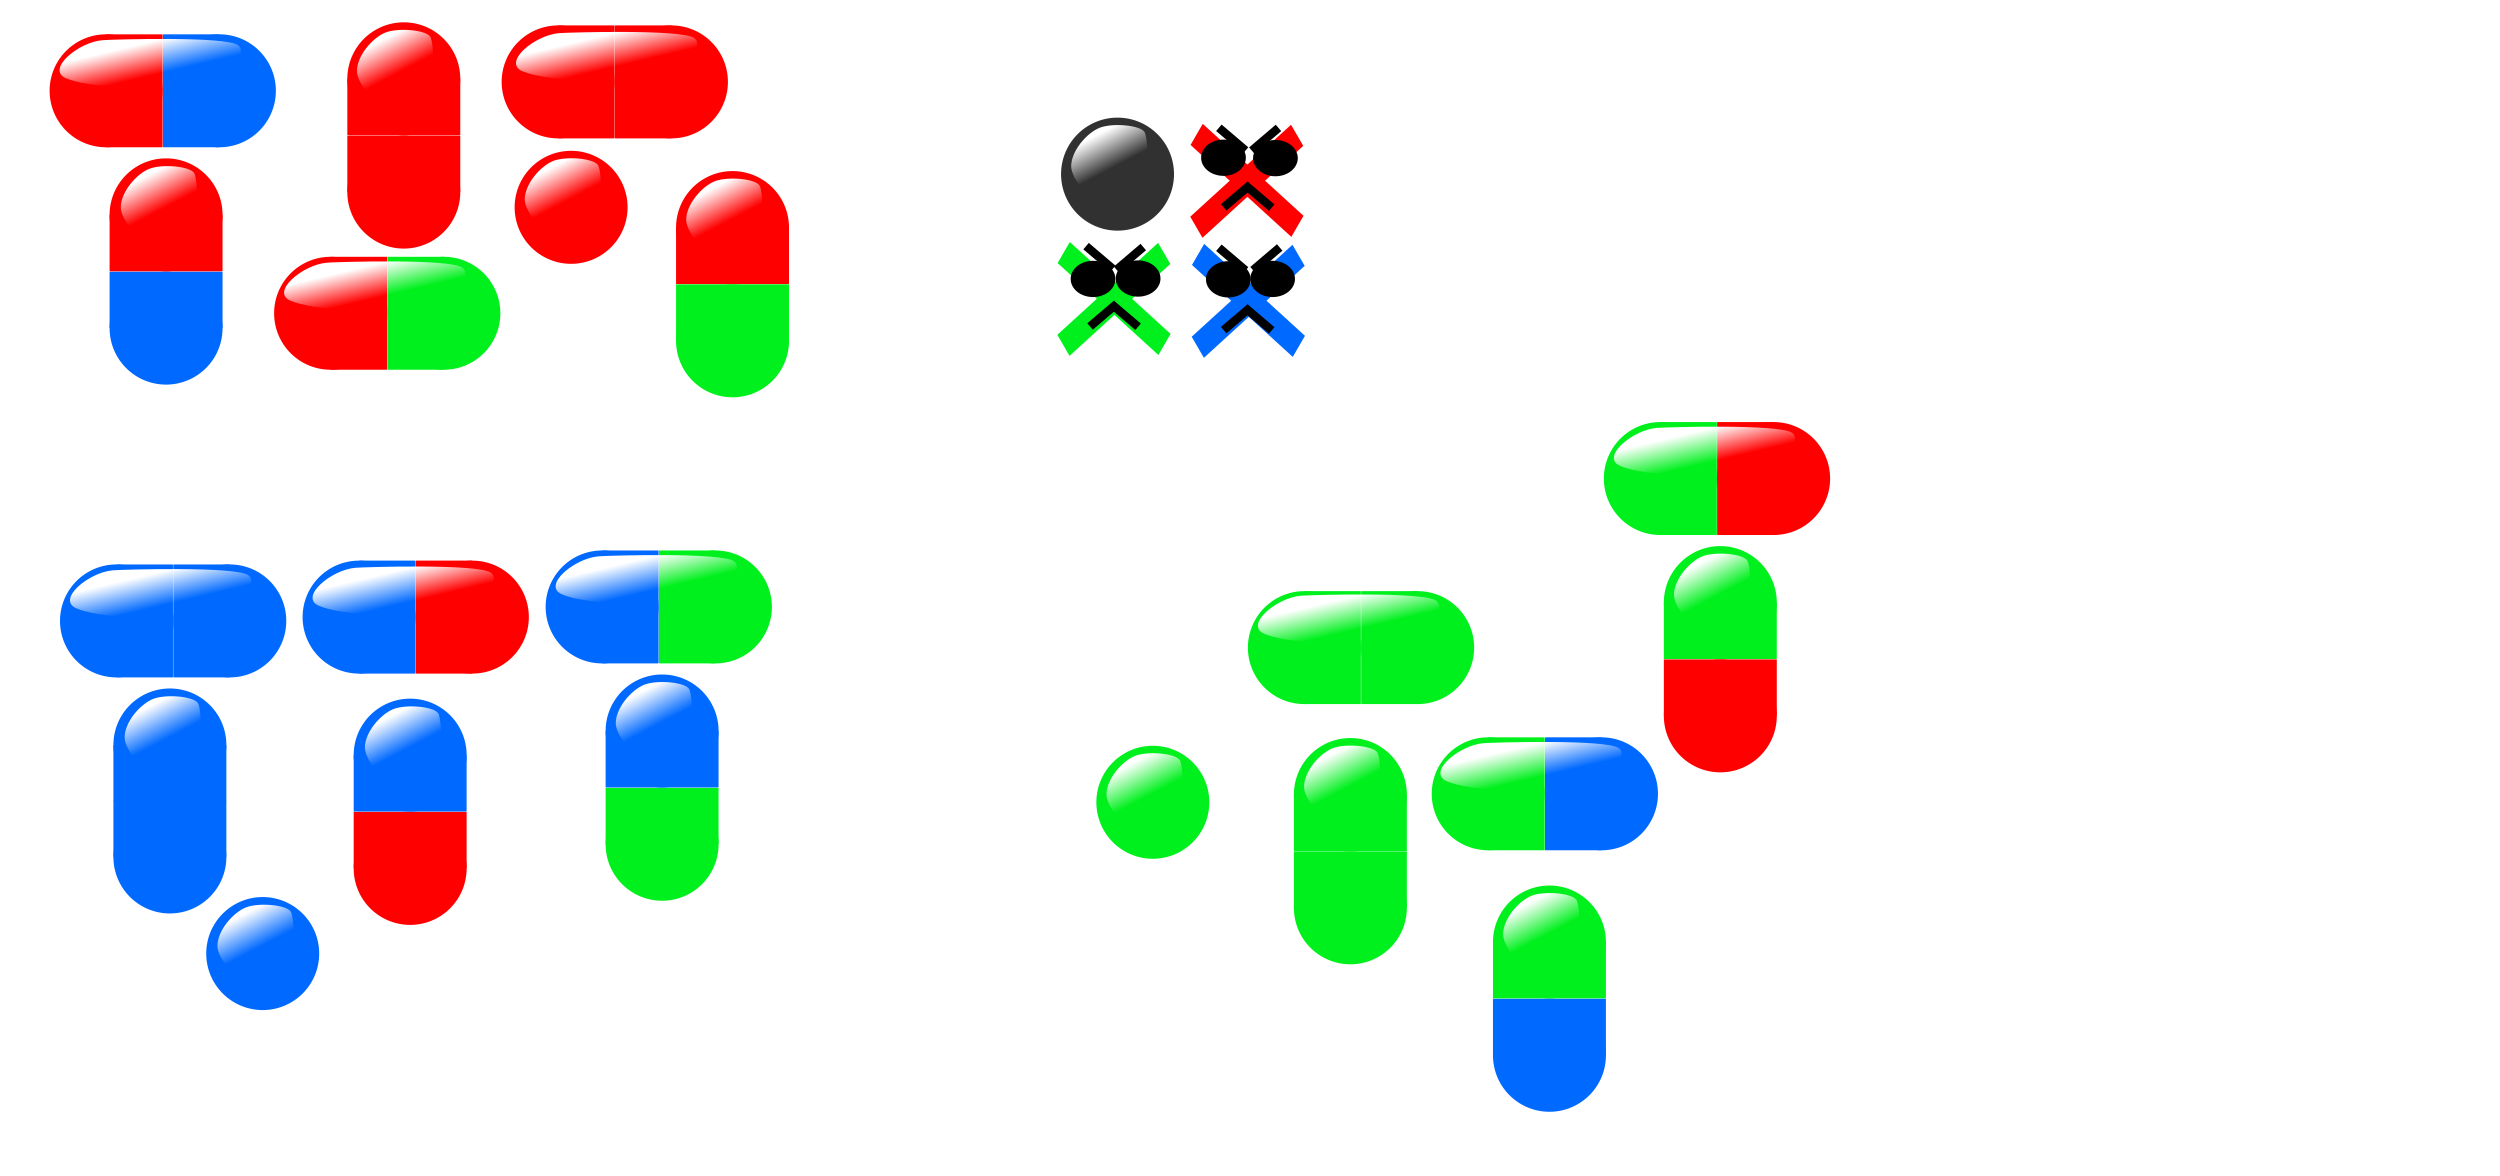 <?xml version="1.0" encoding="UTF-8" standalone="no"?>
<!-- Created with Inkscape (http://www.inkscape.org/) -->
<svg
   xmlns:dc="http://purl.org/dc/elements/1.1/"
   xmlns:cc="http://creativecommons.org/ns#"
   xmlns:rdf="http://www.w3.org/1999/02/22-rdf-syntax-ns#"
   xmlns:svg="http://www.w3.org/2000/svg"
   xmlns="http://www.w3.org/2000/svg"
   xmlns:xlink="http://www.w3.org/1999/xlink"
   xmlns:sodipodi="http://sodipodi.sourceforge.net/DTD/sodipodi-0.dtd"
   xmlns:inkscape="http://www.inkscape.org/namespaces/inkscape"
   width="1700"
   height="800"
   id="svg2"
   sodipodi:version="0.32"
   inkscape:version="0.46"
   sodipodi:docname="pills.svg"
   inkscape:output_extension="org.inkscape.output.svg.inkscape"
   version="1.0">
  <defs
     id="defs4">
    <linearGradient
       inkscape:collect="always"
       id="linearGradient3266">
      <stop
         style="stop-color:#ffffff;stop-opacity:1;"
         offset="0"
         id="stop3268" />
      <stop
         style="stop-color:#ffffff;stop-opacity:0;"
         offset="1"
         id="stop3270" />
    </linearGradient>
    <linearGradient
       inkscape:collect="always"
       id="linearGradient3167">
      <stop
         style="stop-color:#ffffff;stop-opacity:1;"
         offset="0"
         id="stop3169" />
      <stop
         style="stop-color:#ffffff;stop-opacity:0;"
         offset="1"
         id="stop3171" />
    </linearGradient>
    <inkscape:perspective
       sodipodi:type="inkscape:persp3d"
       inkscape:vp_x="0 : 526.18109 : 1"
       inkscape:vp_y="6.123234e-14 : 1000 : 0"
       inkscape:vp_z="744.09448 : 526.18109 : 1"
       inkscape:persp3d-origin="372.04724 : 350.78739 : 1"
       id="perspective10" />
    <filter
       inkscape:collect="always"
       id="filter3191"
       x="-0.145"
       width="1.291"
       y="-0.172"
       height="1.344">
      <feGaussianBlur
         inkscape:collect="always"
         stdDeviation="6.675"
         id="feGaussianBlur3193" />
    </filter>
    <linearGradient
       inkscape:collect="always"
       xlink:href="#linearGradient3167"
       id="linearGradient3196"
       gradientUnits="userSpaceOnUse"
       x1="332.058"
       y1="95.917"
       x2="334.697"
       y2="157.936" />
    <linearGradient
       inkscape:collect="always"
       xlink:href="#linearGradient3167"
       id="linearGradient3206"
       gradientUnits="userSpaceOnUse"
       x1="332.058"
       y1="95.917"
       x2="347.808"
       y2="180.111" />
    <filter
       inkscape:collect="always"
       id="filter3262"
       x="-0.138"
       width="1.275"
       y="-0.199"
       height="1.398">
      <feGaussianBlur
         inkscape:collect="always"
         stdDeviation="5.862"
         id="feGaussianBlur3264" />
    </filter>
    <linearGradient
       inkscape:collect="always"
       xlink:href="#linearGradient3266"
       id="linearGradient3275"
       gradientUnits="userSpaceOnUse"
       x1="335.631"
       y1="493.841"
       x2="343.834"
       y2="571.164" />
    <linearGradient
       inkscape:collect="always"
       xlink:href="#linearGradient3167"
       id="linearGradient3327"
       gradientUnits="userSpaceOnUse"
       x1="332.058"
       y1="95.917"
       x2="334.697"
       y2="157.936" />
    <linearGradient
       inkscape:collect="always"
       xlink:href="#linearGradient3167"
       id="linearGradient3329"
       gradientUnits="userSpaceOnUse"
       x1="332.058"
       y1="95.917"
       x2="347.808"
       y2="180.111" />
    <linearGradient
       inkscape:collect="always"
       xlink:href="#linearGradient3266"
       id="linearGradient3331"
       gradientUnits="userSpaceOnUse"
       x1="335.631"
       y1="493.841"
       x2="343.834"
       y2="571.164" />
    <linearGradient
       inkscape:collect="always"
       xlink:href="#linearGradient3167"
       id="linearGradient3363"
       gradientUnits="userSpaceOnUse"
       x1="332.058"
       y1="95.917"
       x2="334.697"
       y2="157.936" />
    <linearGradient
       inkscape:collect="always"
       xlink:href="#linearGradient3167"
       id="linearGradient3365"
       gradientUnits="userSpaceOnUse"
       x1="332.058"
       y1="95.917"
       x2="347.808"
       y2="180.111" />
    <linearGradient
       inkscape:collect="always"
       xlink:href="#linearGradient3266"
       id="linearGradient3367"
       gradientUnits="userSpaceOnUse"
       x1="335.631"
       y1="493.841"
       x2="343.834"
       y2="571.164" />
    <linearGradient
       inkscape:collect="always"
       xlink:href="#linearGradient3167"
       id="linearGradient3402"
       gradientUnits="userSpaceOnUse"
       x1="332.058"
       y1="95.917"
       x2="334.697"
       y2="157.936" />
    <linearGradient
       inkscape:collect="always"
       xlink:href="#linearGradient3167"
       id="linearGradient3404"
       gradientUnits="userSpaceOnUse"
       x1="332.058"
       y1="95.917"
       x2="347.808"
       y2="180.111" />
    <linearGradient
       inkscape:collect="always"
       xlink:href="#linearGradient3266"
       id="linearGradient3406"
       gradientUnits="userSpaceOnUse"
       x1="335.631"
       y1="493.841"
       x2="343.834"
       y2="571.164" />
    <linearGradient
       inkscape:collect="always"
       xlink:href="#linearGradient3167"
       id="linearGradient3455"
       gradientUnits="userSpaceOnUse"
       x1="332.058"
       y1="95.917"
       x2="334.697"
       y2="157.936" />
    <linearGradient
       inkscape:collect="always"
       xlink:href="#linearGradient3266"
       id="linearGradient3457"
       gradientUnits="userSpaceOnUse"
       x1="335.631"
       y1="493.841"
       x2="343.834"
       y2="571.164" />
    <linearGradient
       inkscape:collect="always"
       xlink:href="#linearGradient3167"
       id="linearGradient3459"
       gradientUnits="userSpaceOnUse"
       x1="332.058"
       y1="95.917"
       x2="334.697"
       y2="157.936" />
    <linearGradient
       inkscape:collect="always"
       xlink:href="#linearGradient3266"
       id="linearGradient3461"
       gradientUnits="userSpaceOnUse"
       x1="335.631"
       y1="493.841"
       x2="343.834"
       y2="571.164" />
    <linearGradient
       inkscape:collect="always"
       xlink:href="#linearGradient3167"
       id="linearGradient3463"
       gradientUnits="userSpaceOnUse"
       x1="332.058"
       y1="95.917"
       x2="334.697"
       y2="157.936" />
    <linearGradient
       inkscape:collect="always"
       xlink:href="#linearGradient3266"
       id="linearGradient3465"
       gradientUnits="userSpaceOnUse"
       x1="335.631"
       y1="493.841"
       x2="343.834"
       y2="571.164" />
    <linearGradient
       inkscape:collect="always"
       xlink:href="#linearGradient3167"
       id="linearGradient3513"
       gradientUnits="userSpaceOnUse"
       x1="332.058"
       y1="95.917"
       x2="330.898"
       y2="120.032" />
    <linearGradient
       inkscape:collect="always"
       xlink:href="#linearGradient3266"
       id="linearGradient3517"
       gradientUnits="userSpaceOnUse"
       x1="351.88"
       y1="513.564"
       x2="353.356"
       y2="593.199" />
    <linearGradient
       inkscape:collect="always"
       xlink:href="#linearGradient3266"
       id="linearGradient3521"
       gradientUnits="userSpaceOnUse"
       x1="335.631"
       y1="493.841"
       x2="343.834"
       y2="571.164" />
    <linearGradient
       inkscape:collect="always"
       xlink:href="#linearGradient3167"
       id="linearGradient2620"
       gradientUnits="userSpaceOnUse"
       x1="332.058"
       y1="95.917"
       x2="334.697"
       y2="157.936" />
    <linearGradient
       inkscape:collect="always"
       xlink:href="#linearGradient3167"
       id="linearGradient2636"
       gradientUnits="userSpaceOnUse"
       x1="332.058"
       y1="95.917"
       x2="334.697"
       y2="157.936" />
    <linearGradient
       inkscape:collect="always"
       xlink:href="#linearGradient3167"
       id="linearGradient2652"
       gradientUnits="userSpaceOnUse"
       x1="332.058"
       y1="95.917"
       x2="334.697"
       y2="157.936" />
    <linearGradient
       inkscape:collect="always"
       xlink:href="#linearGradient3266"
       id="linearGradient2668"
       gradientUnits="userSpaceOnUse"
       x1="335.631"
       y1="493.841"
       x2="343.834"
       y2="571.164" />
    <linearGradient
       inkscape:collect="always"
       xlink:href="#linearGradient3266"
       id="linearGradient2684"
       gradientUnits="userSpaceOnUse"
       x1="335.631"
       y1="493.841"
       x2="343.834"
       y2="571.164" />
    <linearGradient
       inkscape:collect="always"
       xlink:href="#linearGradient3266"
       id="linearGradient2700"
       gradientUnits="userSpaceOnUse"
       x1="335.631"
       y1="493.841"
       x2="343.834"
       y2="571.164" />
    <linearGradient
       inkscape:collect="always"
       xlink:href="#linearGradient3266"
       id="linearGradient2716"
       gradientUnits="userSpaceOnUse"
       x1="335.631"
       y1="493.841"
       x2="343.834"
       y2="571.164" />
    <linearGradient
       inkscape:collect="always"
       xlink:href="#linearGradient3266"
       id="linearGradient2732"
       gradientUnits="userSpaceOnUse"
       x1="335.631"
       y1="493.841"
       x2="343.834"
       y2="571.164" />
    <linearGradient
       inkscape:collect="always"
       xlink:href="#linearGradient3266"
       id="linearGradient2748"
       gradientUnits="userSpaceOnUse"
       x1="335.631"
       y1="493.841"
       x2="343.834"
       y2="571.164" />
    <linearGradient
       inkscape:collect="always"
       xlink:href="#linearGradient3266"
       id="linearGradient2770"
       gradientUnits="userSpaceOnUse"
       x1="335.631"
       y1="493.841"
       x2="343.834"
       y2="571.164" />
    <linearGradient
       inkscape:collect="always"
       xlink:href="#linearGradient3266"
       id="linearGradient2780"
       gradientUnits="userSpaceOnUse"
       x1="335.631"
       y1="493.841"
       x2="343.834"
       y2="571.164" />
    <linearGradient
       inkscape:collect="always"
       xlink:href="#linearGradient3266"
       id="linearGradient2796"
       gradientUnits="userSpaceOnUse"
       x1="335.631"
       y1="493.841"
       x2="343.834"
       y2="571.164" />
    <linearGradient
       inkscape:collect="always"
       xlink:href="#linearGradient3167"
       id="linearGradient2812"
       gradientUnits="userSpaceOnUse"
       x1="332.058"
       y1="95.917"
       x2="334.697"
       y2="157.936" />
    <linearGradient
       inkscape:collect="always"
       xlink:href="#linearGradient3167"
       id="linearGradient2834"
       gradientUnits="userSpaceOnUse"
       x1="332.058"
       y1="95.917"
       x2="334.697"
       y2="157.936" />
    <linearGradient
       inkscape:collect="always"
       xlink:href="#linearGradient3167"
       id="linearGradient2850"
       gradientUnits="userSpaceOnUse"
       x1="332.058"
       y1="95.917"
       x2="334.697"
       y2="157.936" />
    <linearGradient
       inkscape:collect="always"
       xlink:href="#linearGradient3266"
       id="linearGradient2856"
       gradientUnits="userSpaceOnUse"
       x1="335.631"
       y1="493.841"
       x2="343.834"
       y2="571.164" />
    <linearGradient
       inkscape:collect="always"
       xlink:href="#linearGradient3266"
       id="linearGradient3716"
       gradientUnits="userSpaceOnUse"
       x1="335.631"
       y1="493.841"
       x2="343.834"
       y2="571.164" />
    <linearGradient
       inkscape:collect="always"
       xlink:href="#linearGradient3266"
       id="linearGradient3722"
       gradientUnits="userSpaceOnUse"
       x1="335.631"
       y1="493.841"
       x2="343.834"
       y2="571.164" />
    <linearGradient
       inkscape:collect="always"
       xlink:href="#linearGradient3266"
       id="linearGradient3728"
       gradientUnits="userSpaceOnUse"
       x1="335.631"
       y1="493.841"
       x2="343.834"
       y2="571.164" />
  </defs>
  <sodipodi:namedview
     id="base"
     pagecolor="#ffffff"
     bordercolor="#666666"
     borderopacity="1.0"
     gridtolerance="10000"
     guidetolerance="10"
     objecttolerance="10"
     inkscape:pageopacity="0.0"
     inkscape:pageshadow="2"
     inkscape:zoom="3.6521573"
     inkscape:cx="804.9508"
     inkscape:cy="638.5413"
     inkscape:document-units="px"
     inkscape:current-layer="layer1"
     showgrid="false"
     showguides="true"
     inkscape:snap-global="true"
     inkscape:window-width="1279"
     inkscape:window-height="778"
     inkscape:window-x="-3"
     inkscape:window-y="0">
    <inkscape:grid
       type="xygrid"
       id="grid2385"
       visible="true"
       enabled="true" />
  </sodipodi:namedview>
  <g
     inkscape:label="Layer 1"
     inkscape:groupmode="layer"
     id="layer1"
     transform="translate(43.377,-190.149)">
    <g
       id="g3198"
       transform="matrix(-0.32,0,0,0.32,208.195,132.733)"
       style="fill:#0069ff;fill-opacity:1">
      <path
         transform="matrix(1.024,0,0,1,112.191,51.444)"
         d="M 320,320.934 A 117.143,120.006 0 1 1 85.714,320.934 A 117.143,120.006 0 1 1 320,320.934 z"
         sodipodi:ry="120.00559"
         sodipodi:rx="117.14286"
         sodipodi:cy="320.93362"
         sodipodi:cx="202.85715"
         id="path3200"
         style="opacity:1;fill:#0069ff;fill-opacity:1;stroke:none;stroke-width:0.9;stroke-linecap:butt;stroke-linejoin:miter;stroke-miterlimit:4;stroke-dasharray:none;stroke-opacity:1"
         sodipodi:type="arc" />
      <rect
         ry="3.079"
         rx="0.422"
         y="252.362"
         x="320"
         height="240"
         width="120"
         id="rect3202"
         style="opacity:1;fill:#0069ff;fill-opacity:1;stroke:none;stroke-width:0.9;stroke-linecap:butt;stroke-linejoin:miter;stroke-miterlimit:4;stroke-dasharray:none;stroke-opacity:1" />
    </g>
    <g
       id="g3159"
       transform="matrix(0.32,0,0,0.32,-73.622,132.733)"
       style="fill:#ff0000;fill-opacity:1">
      <path
         transform="matrix(1.024,0,0,1,112.191,51.444)"
         d="M 320,320.934 A 117.143,120.006 0 1 1 85.714,320.934 A 117.143,120.006 0 1 1 320,320.934 z"
         sodipodi:ry="120.00559"
         sodipodi:rx="117.14286"
         sodipodi:cy="320.93362"
         sodipodi:cx="202.85715"
         id="path2383"
         style="opacity:1;fill:#ff0000;fill-opacity:1;stroke:none;stroke-width:0.9;stroke-linecap:butt;stroke-linejoin:miter;stroke-miterlimit:4;stroke-dasharray:none;stroke-opacity:1"
         sodipodi:type="arc" />
      <rect
         ry="3.079"
         rx="0.422"
         y="252.362"
         x="320"
         height="240"
         width="120"
         id="rect2387"
         style="opacity:1;fill:#ff0000;fill-opacity:1;stroke:none;stroke-width:0.9;stroke-linecap:butt;stroke-linejoin:miter;stroke-miterlimit:4;stroke-dasharray:none;stroke-opacity:1" />
    </g>
    <path
       transform="matrix(0.708,-0.151,0.379,0.282,-238.367,247.811)"
       style="fill:url(#linearGradient3463);fill-opacity:1;stroke:none;stroke-width:0.9;stroke-linecap:butt;stroke-linejoin:miter;stroke-miterlimit:4;stroke-opacity:1;filter:url(#filter3191)"
       d="M 431.46,135.401 C 431.46,157.481 380.416,201.068 350.845,193.326 C 321.311,185.594 276.072,155.099 269.779,128.275 C 264.049,103.85 315.398,65.841 335.486,72.027 C 342.79,74.276 431.46,113.321 431.46,135.401 z"
       id="path3165"
       sodipodi:nodetypes="csssc" />
    <g
       id="g3208"
       transform="matrix(0,-0.32,0.32,0,-49.606,515.668)"
       style="fill:#0069ff;fill-opacity:1">
      <path
         transform="matrix(1.024,0,0,1,112.191,51.444)"
         d="M 320,320.934 A 117.143,120.006 0 1 1 85.714,320.934 A 117.143,120.006 0 1 1 320,320.934 z"
         sodipodi:ry="120.00559"
         sodipodi:rx="117.14286"
         sodipodi:cy="320.93362"
         sodipodi:cx="202.85715"
         id="path3210"
         style="opacity:1;fill:#0069ff;fill-opacity:1;stroke:none;stroke-width:0.9;stroke-linecap:butt;stroke-linejoin:miter;stroke-miterlimit:4;stroke-dasharray:none;stroke-opacity:1"
         sodipodi:type="arc" />
      <rect
         ry="3.079"
         rx="0.422"
         y="252.362"
         x="320"
         height="240"
         width="120"
         id="rect3212"
         style="opacity:1;fill:#0069ff;fill-opacity:1;stroke:none;stroke-width:0.9;stroke-linecap:butt;stroke-linejoin:miter;stroke-miterlimit:4;stroke-dasharray:none;stroke-opacity:1" />
    </g>
    <g
       id="g3214"
       transform="matrix(0,0.32,0.32,0,-49.606,233.85)"
       style="fill:#ff0000;fill-opacity:1">
      <path
         transform="matrix(1.024,0,0,1,112.191,51.444)"
         d="M 320,320.934 A 117.143,120.006 0 1 1 85.714,320.934 A 117.143,120.006 0 1 1 320,320.934 z"
         sodipodi:ry="120.00559"
         sodipodi:rx="117.14286"
         sodipodi:cy="320.93362"
         sodipodi:cx="202.85715"
         id="path3216"
         style="opacity:1;fill:#ff0000;fill-opacity:1;stroke:none;stroke-width:0.9;stroke-linecap:butt;stroke-linejoin:miter;stroke-miterlimit:4;stroke-dasharray:none;stroke-opacity:1"
         sodipodi:type="arc" />
      <rect
         ry="3.079"
         rx="0.422"
         y="252.362"
         x="320"
         height="240"
         width="120"
         id="rect3218"
         style="opacity:1;fill:#ff0000;fill-opacity:1;stroke:none;stroke-width:0.9;stroke-linecap:butt;stroke-linejoin:miter;stroke-miterlimit:4;stroke-dasharray:none;stroke-opacity:1" />
    </g>
    <g
       id="g3297"
       transform="matrix(-0.32,0,0,0.32,1265.085,396.396)"
       style="fill:#ff0000;fill-opacity:1">
      <path
         transform="matrix(1.024,0,0,1,112.191,51.444)"
         d="M 320,320.934 A 117.143,120.006 0 1 1 85.714,320.934 A 117.143,120.006 0 1 1 320,320.934 z"
         sodipodi:ry="120.00559"
         sodipodi:rx="117.14286"
         sodipodi:cy="320.93362"
         sodipodi:cx="202.85715"
         id="path3299"
         style="opacity:1;fill:#ff0000;fill-opacity:1;stroke:none;stroke-width:0.9;stroke-linecap:butt;stroke-linejoin:miter;stroke-miterlimit:4;stroke-dasharray:none;stroke-opacity:1"
         sodipodi:type="arc" />
      <rect
         ry="3.079"
         rx="0.422"
         y="252.362"
         x="320"
         height="240"
         width="120"
         id="rect3301"
         style="opacity:1;fill:#ff0000;fill-opacity:1;stroke:none;stroke-width:0.9;stroke-linecap:butt;stroke-linejoin:miter;stroke-miterlimit:4;stroke-dasharray:none;stroke-opacity:1" />
    </g>
    <g
       id="g3303"
       transform="matrix(0.32,0,0,0.32,983.268,396.396)"
       style="fill:#00f01d;fill-opacity:1">
      <path
         transform="matrix(1.024,0,0,1,112.191,51.444)"
         d="M 320,320.934 A 117.143,120.006 0 1 1 85.714,320.934 A 117.143,120.006 0 1 1 320,320.934 z"
         sodipodi:ry="120.00559"
         sodipodi:rx="117.14286"
         sodipodi:cy="320.93362"
         sodipodi:cx="202.85715"
         id="path3305"
         style="opacity:1;fill:#00f01d;fill-opacity:1;stroke:none;stroke-width:0.9;stroke-linecap:butt;stroke-linejoin:miter;stroke-miterlimit:4;stroke-dasharray:none;stroke-opacity:1"
         sodipodi:type="arc" />
      <rect
         ry="3.079"
         rx="0.422"
         y="252.362"
         x="320"
         height="240"
         width="120"
         id="rect3307"
         style="opacity:1;fill:#00f01d;fill-opacity:1;stroke:none;stroke-width:0.9;stroke-linecap:butt;stroke-linejoin:miter;stroke-miterlimit:4;stroke-dasharray:none;stroke-opacity:1" />
    </g>
    <path
       transform="matrix(0.708,-0.151,0.379,0.282,818.523,511.473)"
       style="fill:url(#linearGradient3459);fill-opacity:1;stroke:none;stroke-width:0.9;stroke-linecap:butt;stroke-linejoin:miter;stroke-miterlimit:4;stroke-opacity:1;filter:url(#filter3191)"
       d="M 431.46,135.401 C 431.46,157.481 380.416,201.068 350.845,193.326 C 321.311,185.594 276.072,155.099 269.779,128.275 C 264.049,103.85 315.398,65.841 335.486,72.027 C 342.79,74.276 431.46,113.321 431.46,135.401 z"
       id="path3309"
       sodipodi:nodetypes="csssc" />
    <g
       id="g3313"
       transform="matrix(0,-0.32,0.32,0,1007.284,779.33)"
       style="fill:#ff0000;fill-opacity:1">
      <path
         transform="matrix(1.024,0,0,1,112.191,51.444)"
         d="M 320,320.934 A 117.143,120.006 0 1 1 85.714,320.934 A 117.143,120.006 0 1 1 320,320.934 z"
         sodipodi:ry="120.00559"
         sodipodi:rx="117.14286"
         sodipodi:cy="320.93362"
         sodipodi:cx="202.85715"
         id="path3315"
         style="opacity:1;fill:#ff0000;fill-opacity:1;stroke:none;stroke-width:0.9;stroke-linecap:butt;stroke-linejoin:miter;stroke-miterlimit:4;stroke-dasharray:none;stroke-opacity:1"
         sodipodi:type="arc" />
      <rect
         ry="3.079"
         rx="0.422"
         y="252.362"
         x="320"
         height="240"
         width="120"
         id="rect3317"
         style="opacity:1;fill:#ff0000;fill-opacity:1;stroke:none;stroke-width:0.9;stroke-linecap:butt;stroke-linejoin:miter;stroke-miterlimit:4;stroke-dasharray:none;stroke-opacity:1" />
    </g>
    <g
       id="g3319"
       transform="matrix(0,0.32,0.32,0,1007.284,497.513)"
       style="fill:#00f01d;fill-opacity:1">
      <path
         transform="matrix(1.024,0,0,1,112.191,51.444)"
         d="M 320,320.934 A 117.143,120.006 0 1 1 85.714,320.934 A 117.143,120.006 0 1 1 320,320.934 z"
         sodipodi:ry="120.00559"
         sodipodi:rx="117.14286"
         sodipodi:cy="320.93362"
         sodipodi:cx="202.85715"
         id="path3321"
         style="opacity:1;fill:#00f01d;fill-opacity:1;stroke:none;stroke-width:0.9;stroke-linecap:butt;stroke-linejoin:miter;stroke-miterlimit:4;stroke-dasharray:none;stroke-opacity:1"
         sodipodi:type="arc" />
      <rect
         ry="3.079"
         rx="0.422"
         y="252.362"
         x="320"
         height="240"
         width="120"
         id="rect3323"
         style="opacity:1;fill:#00f01d;fill-opacity:1;stroke:none;stroke-width:0.9;stroke-linecap:butt;stroke-linejoin:miter;stroke-miterlimit:4;stroke-dasharray:none;stroke-opacity:1" />
    </g>
    <path
       transform="matrix(0.298,-0.118,0.118,0.298,958.011,463.678)"
       style="fill:url(#linearGradient3461);fill-opacity:1;stroke:none;stroke-width:0.9;stroke-linecap:butt;stroke-linejoin:miter;stroke-miterlimit:4;stroke-opacity:1;filter:url(#filter3262)"
       d="M 418.426,528.675 C 418.426,546.121 392.416,639.601 331.9,639.452 C 249.58,639.25 238.194,559.505 246.522,537.77 C 258.253,507.155 303.559,483.444 333.084,483.444 C 362.61,483.444 418.426,511.228 418.426,528.675 z"
       id="path3325"
       sodipodi:nodetypes="csssc" />
    <g
       id="g3333"
       transform="matrix(-0.32,0,0,0.32,545.494,483.707)"
       style="fill:#00f01d;fill-opacity:1">
      <path
         transform="matrix(1.024,0,0,1,112.191,51.444)"
         d="M 320,320.934 A 117.143,120.006 0 1 1 85.714,320.934 A 117.143,120.006 0 1 1 320,320.934 z"
         sodipodi:ry="120.00559"
         sodipodi:rx="117.14286"
         sodipodi:cy="320.93362"
         sodipodi:cx="202.85715"
         id="path3335"
         style="opacity:1;fill:#00f01d;fill-opacity:1;stroke:none;stroke-width:0.9;stroke-linecap:butt;stroke-linejoin:miter;stroke-miterlimit:4;stroke-dasharray:none;stroke-opacity:1"
         sodipodi:type="arc" />
      <rect
         ry="3.079"
         rx="0.422"
         y="252.362"
         x="320"
         height="240"
         width="120"
         id="rect3337"
         style="opacity:1;fill:#00f01d;fill-opacity:1;stroke:none;stroke-width:0.9;stroke-linecap:butt;stroke-linejoin:miter;stroke-miterlimit:4;stroke-dasharray:none;stroke-opacity:1" />
    </g>
    <g
       id="g3339"
       transform="matrix(0.32,0,0,0.32,263.677,483.707)"
       style="fill:#0069ff;fill-opacity:1">
      <path
         transform="matrix(1.024,0,0,1,112.191,51.444)"
         d="M 320,320.934 A 117.143,120.006 0 1 1 85.714,320.934 A 117.143,120.006 0 1 1 320,320.934 z"
         sodipodi:ry="120.00559"
         sodipodi:rx="117.14286"
         sodipodi:cy="320.93362"
         sodipodi:cx="202.85715"
         id="path3341"
         style="opacity:1;fill:#0069ff;fill-opacity:1;stroke:none;stroke-width:0.9;stroke-linecap:butt;stroke-linejoin:miter;stroke-miterlimit:4;stroke-dasharray:none;stroke-opacity:1"
         sodipodi:type="arc" />
      <rect
         ry="3.079"
         rx="0.422"
         y="252.362"
         x="320"
         height="240"
         width="120"
         id="rect3343"
         style="opacity:1;fill:#0069ff;fill-opacity:1;stroke:none;stroke-width:0.9;stroke-linecap:butt;stroke-linejoin:miter;stroke-miterlimit:4;stroke-dasharray:none;stroke-opacity:1" />
    </g>
    <path
       transform="matrix(0.708,-0.151,0.379,0.282,98.932,598.785)"
       style="fill:url(#linearGradient3455);fill-opacity:1;stroke:none;stroke-width:0.9;stroke-linecap:butt;stroke-linejoin:miter;stroke-miterlimit:4;stroke-opacity:1;filter:url(#filter3191)"
       d="M 431.46,135.401 C 431.46,157.481 380.416,201.068 350.845,193.326 C 321.311,185.594 276.072,155.099 269.779,128.275 C 264.049,103.85 315.398,65.841 335.486,72.027 C 342.79,74.276 431.46,113.321 431.46,135.401 z"
       id="path3345"
       sodipodi:nodetypes="csssc" />
    <g
       id="g3349"
       transform="matrix(0,-0.32,0.32,0,287.693,866.642)"
       style="fill:#00f01d;fill-opacity:1">
      <path
         transform="matrix(1.024,0,0,1,112.191,51.444)"
         d="M 320,320.934 A 117.143,120.006 0 1 1 85.714,320.934 A 117.143,120.006 0 1 1 320,320.934 z"
         sodipodi:ry="120.00559"
         sodipodi:rx="117.14286"
         sodipodi:cy="320.93362"
         sodipodi:cx="202.85715"
         id="path3351"
         style="opacity:1;fill:#00f01d;fill-opacity:1;stroke:none;stroke-width:0.9;stroke-linecap:butt;stroke-linejoin:miter;stroke-miterlimit:4;stroke-dasharray:none;stroke-opacity:1"
         sodipodi:type="arc" />
      <rect
         ry="3.079"
         rx="0.422"
         y="252.362"
         x="320"
         height="240"
         width="120"
         id="rect3353"
         style="opacity:1;fill:#00f01d;fill-opacity:1;stroke:none;stroke-width:0.9;stroke-linecap:butt;stroke-linejoin:miter;stroke-miterlimit:4;stroke-dasharray:none;stroke-opacity:1" />
    </g>
    <g
       id="g3355"
       transform="matrix(0,0.32,0.32,0,287.693,584.824)"
       style="fill:#0069ff;fill-opacity:1">
      <path
         transform="matrix(1.024,0,0,1,112.191,51.444)"
         d="M 320,320.934 A 117.143,120.006 0 1 1 85.714,320.934 A 117.143,120.006 0 1 1 320,320.934 z"
         sodipodi:ry="120.00559"
         sodipodi:rx="117.14286"
         sodipodi:cy="320.93362"
         sodipodi:cx="202.85715"
         id="path3357"
         style="opacity:1;fill:#0069ff;fill-opacity:1;stroke:none;stroke-width:0.9;stroke-linecap:butt;stroke-linejoin:miter;stroke-miterlimit:4;stroke-dasharray:none;stroke-opacity:1"
         sodipodi:type="arc" />
      <rect
         ry="3.079"
         rx="0.422"
         y="252.362"
         x="320"
         height="240"
         width="120"
         id="rect3359"
         style="opacity:1;fill:#0069ff;fill-opacity:1;stroke:none;stroke-width:0.9;stroke-linecap:butt;stroke-linejoin:miter;stroke-miterlimit:4;stroke-dasharray:none;stroke-opacity:1" />
    </g>
    <path
       transform="matrix(0.298,-0.118,0.118,0.298,238.42,550.99)"
       style="fill:url(#linearGradient3457);fill-opacity:1;stroke:none;stroke-width:0.9;stroke-linecap:butt;stroke-linejoin:miter;stroke-miterlimit:4;stroke-opacity:1;filter:url(#filter3262)"
       d="M 418.426,528.675 C 418.426,546.121 392.416,639.601 331.9,639.452 C 249.58,639.25 238.194,559.505 246.522,537.77 C 258.253,507.155 303.559,483.444 333.084,483.444 C 362.61,483.444 418.426,511.228 418.426,528.675 z"
       id="path3361"
       sodipodi:nodetypes="csssc" />
    <path
       transform="matrix(0.298,-0.118,0.118,0.298,-98.147,200.17)"
       style="fill:url(#linearGradient3521);fill-opacity:1;stroke:none;stroke-width:0.9;stroke-linecap:butt;stroke-linejoin:miter;stroke-miterlimit:4;stroke-opacity:1;filter:url(#filter3262)"
       d="M 418.426,528.675 C 418.426,546.121 392.416,639.601 331.9,639.452 C 249.58,639.25 238.194,559.505 246.522,537.77 C 258.253,507.155 303.559,483.444 333.084,483.444 C 362.61,483.444 418.426,511.228 418.426,528.675 z"
       id="path3519"
       sodipodi:nodetypes="csssc" />
    <g
       style="fill:#0069ff;fill-opacity:1"
       transform="matrix(0.32,0,0,0.32,98.407,490.623)"
       id="g2606">
      <path
         sodipodi:type="arc"
         style="opacity:1;fill:#0069ff;fill-opacity:1;stroke:none;stroke-width:0.9;stroke-linecap:butt;stroke-linejoin:miter;stroke-miterlimit:4;stroke-dasharray:none;stroke-opacity:1"
         id="path2608"
         sodipodi:cx="202.85715"
         sodipodi:cy="320.93362"
         sodipodi:rx="117.14286"
         sodipodi:ry="120.00559"
         d="M 320,320.934 A 117.143,120.006 0 1 1 85.714,320.934 A 117.143,120.006 0 1 1 320,320.934 z"
         transform="matrix(1.024,0,0,1,112.191,51.444)" />
      <rect
         style="opacity:1;fill:#0069ff;fill-opacity:1;stroke:none;stroke-width:0.9;stroke-linecap:butt;stroke-linejoin:miter;stroke-miterlimit:4;stroke-dasharray:none;stroke-opacity:1"
         id="rect2610"
         width="120"
         height="240"
         x="320"
         y="252.362"
         rx="0.422"
         ry="3.079" />
    </g>
    <g
       style="fill:#ff0000;fill-opacity:1"
       transform="matrix(-0.32,0,0,0.32,380.224,490.623)"
       id="g2612">
      <path
         sodipodi:type="arc"
         style="opacity:1;fill:#ff0000;fill-opacity:1;stroke:none;stroke-width:0.9;stroke-linecap:butt;stroke-linejoin:miter;stroke-miterlimit:4;stroke-dasharray:none;stroke-opacity:1"
         id="path2614"
         sodipodi:cx="202.85715"
         sodipodi:cy="320.93362"
         sodipodi:rx="117.14286"
         sodipodi:ry="120.00559"
         d="M 320,320.934 A 117.143,120.006 0 1 1 85.714,320.934 A 117.143,120.006 0 1 1 320,320.934 z"
         transform="matrix(1.024,0,0,1,112.191,51.444)" />
      <rect
         style="opacity:1;fill:#ff0000;fill-opacity:1;stroke:none;stroke-width:0.9;stroke-linecap:butt;stroke-linejoin:miter;stroke-miterlimit:4;stroke-dasharray:none;stroke-opacity:1"
         id="rect2616"
         width="120"
         height="240"
         x="320"
         y="252.362"
         rx="0.422"
         ry="3.079" />
    </g>
    <path
       sodipodi:nodetypes="csssc"
       id="path2618"
       d="M 431.46,135.401 C 431.46,157.481 380.416,201.068 350.845,193.326 C 321.311,185.594 276.072,155.099 269.779,128.275 C 264.049,103.85 315.398,65.841 335.486,72.027 C 342.79,74.276 431.46,113.321 431.46,135.401 z"
       style="fill:url(#linearGradient2620);fill-opacity:1;stroke:none;stroke-width:0.9;stroke-linecap:butt;stroke-linejoin:miter;stroke-miterlimit:4;stroke-opacity:1;filter:url(#filter3191)"
       transform="matrix(0.708,-0.151,0.379,0.282,-66.338,606.565)" />
    <g
       style="fill:#00f01d;fill-opacity:1"
       transform="matrix(0.32,0,0,0.32,866.211,610.784)"
       id="g2622">
      <path
         sodipodi:type="arc"
         style="opacity:1;fill:#00f01d;fill-opacity:1;stroke:none;stroke-width:0.9;stroke-linecap:butt;stroke-linejoin:miter;stroke-miterlimit:4;stroke-dasharray:none;stroke-opacity:1"
         id="path2624"
         sodipodi:cx="202.85715"
         sodipodi:cy="320.93362"
         sodipodi:rx="117.14286"
         sodipodi:ry="120.00559"
         d="M 320,320.934 A 117.143,120.006 0 1 1 85.714,320.934 A 117.143,120.006 0 1 1 320,320.934 z"
         transform="matrix(1.024,0,0,1,112.191,51.444)" />
      <rect
         style="opacity:1;fill:#00f01d;fill-opacity:1;stroke:none;stroke-width:0.9;stroke-linecap:butt;stroke-linejoin:miter;stroke-miterlimit:4;stroke-dasharray:none;stroke-opacity:1"
         id="rect2626"
         width="120"
         height="240"
         x="320"
         y="252.362"
         rx="0.422"
         ry="3.079" />
    </g>
    <g
       style="fill:#0069ff;fill-opacity:1"
       transform="matrix(-0.32,0,0,0.32,1148.028,610.784)"
       id="g2628">
      <path
         sodipodi:type="arc"
         style="opacity:1;fill:#0069ff;fill-opacity:1;stroke:none;stroke-width:0.9;stroke-linecap:butt;stroke-linejoin:miter;stroke-miterlimit:4;stroke-dasharray:none;stroke-opacity:1"
         id="path2630"
         sodipodi:cx="202.85715"
         sodipodi:cy="320.93362"
         sodipodi:rx="117.14286"
         sodipodi:ry="120.00559"
         d="M 320,320.934 A 117.143,120.006 0 1 1 85.714,320.934 A 117.143,120.006 0 1 1 320,320.934 z"
         transform="matrix(1.024,0,0,1,112.191,51.444)" />
      <rect
         style="opacity:1;fill:#0069ff;fill-opacity:1;stroke:none;stroke-width:0.9;stroke-linecap:butt;stroke-linejoin:miter;stroke-miterlimit:4;stroke-dasharray:none;stroke-opacity:1"
         id="rect2632"
         width="120"
         height="240"
         x="320"
         y="252.362"
         rx="0.422"
         ry="3.079" />
    </g>
    <path
       sodipodi:nodetypes="csssc"
       id="path2634"
       d="M 431.46,135.401 C 431.46,157.481 380.416,201.068 350.845,193.326 C 321.311,185.594 276.072,155.099 269.779,128.275 C 264.049,103.85 315.398,65.841 335.486,72.027 C 342.79,74.276 431.46,113.321 431.46,135.401 z"
       style="fill:url(#linearGradient2636);fill-opacity:1;stroke:none;stroke-width:0.9;stroke-linecap:butt;stroke-linejoin:miter;stroke-miterlimit:4;stroke-opacity:1;filter:url(#filter3191)"
       transform="matrix(0.708,-0.151,0.379,0.282,700.602,725.861)" />
    <g
       style="fill:#ff0000;fill-opacity:1"
       transform="matrix(0.32,0,0,0.32,79.035,284.015)"
       id="g2638">
      <path
         sodipodi:type="arc"
         style="opacity:1;fill:#ff0000;fill-opacity:1;stroke:none;stroke-width:0.9;stroke-linecap:butt;stroke-linejoin:miter;stroke-miterlimit:4;stroke-dasharray:none;stroke-opacity:1"
         id="path2640"
         sodipodi:cx="202.85715"
         sodipodi:cy="320.93362"
         sodipodi:rx="117.14286"
         sodipodi:ry="120.00559"
         d="M 320,320.934 A 117.143,120.006 0 1 1 85.714,320.934 A 117.143,120.006 0 1 1 320,320.934 z"
         transform="matrix(1.024,0,0,1,112.191,51.444)" />
      <rect
         style="opacity:1;fill:#ff0000;fill-opacity:1;stroke:none;stroke-width:0.9;stroke-linecap:butt;stroke-linejoin:miter;stroke-miterlimit:4;stroke-dasharray:none;stroke-opacity:1"
         id="rect2642"
         width="120"
         height="240"
         x="320"
         y="252.362"
         rx="0.422"
         ry="3.079" />
    </g>
    <g
       style="fill:#00f01d;fill-opacity:1"
       transform="matrix(-0.32,0,0,0.32,360.852,284.015)"
       id="g2644">
      <path
         sodipodi:type="arc"
         style="opacity:1;fill:#00f01d;fill-opacity:1;stroke:none;stroke-width:0.9;stroke-linecap:butt;stroke-linejoin:miter;stroke-miterlimit:4;stroke-dasharray:none;stroke-opacity:1"
         id="path2646"
         sodipodi:cx="202.85715"
         sodipodi:cy="320.93362"
         sodipodi:rx="117.14286"
         sodipodi:ry="120.00559"
         d="M 320,320.934 A 117.143,120.006 0 1 1 85.714,320.934 A 117.143,120.006 0 1 1 320,320.934 z"
         transform="matrix(1.024,0,0,1,112.191,51.444)" />
      <rect
         style="opacity:1;fill:#00f01d;fill-opacity:1;stroke:none;stroke-width:0.9;stroke-linecap:butt;stroke-linejoin:miter;stroke-miterlimit:4;stroke-dasharray:none;stroke-opacity:1"
         id="rect2648"
         width="120"
         height="240"
         x="320"
         y="252.362"
         rx="0.422"
         ry="3.079" />
    </g>
    <path
       sodipodi:nodetypes="csssc"
       id="path2650"
       d="M 431.46,135.401 C 431.46,157.481 380.416,201.068 350.845,193.326 C 321.311,185.594 276.072,155.099 269.779,128.275 C 264.049,103.85 315.398,65.841 335.486,72.027 C 342.79,74.276 431.46,113.321 431.46,135.401 z"
       style="fill:url(#linearGradient2652);fill-opacity:1;stroke:none;stroke-width:0.9;stroke-linecap:butt;stroke-linejoin:miter;stroke-miterlimit:4;stroke-opacity:1;filter:url(#filter3191)"
       transform="matrix(0.708,-0.151,0.379,0.282,-85.71,399.093)" />
    <g
       style="fill:#00f01d;fill-opacity:1"
       transform="matrix(0,0.32,0.32,0,891.092,728.326)"
       id="g2654">
      <path
         sodipodi:type="arc"
         style="opacity:1;fill:#00f01d;fill-opacity:1;stroke:none;stroke-width:0.9;stroke-linecap:butt;stroke-linejoin:miter;stroke-miterlimit:4;stroke-dasharray:none;stroke-opacity:1"
         id="path2656"
         sodipodi:cx="202.85715"
         sodipodi:cy="320.93362"
         sodipodi:rx="117.14286"
         sodipodi:ry="120.00559"
         d="M 320,320.934 A 117.143,120.006 0 1 1 85.714,320.934 A 117.143,120.006 0 1 1 320,320.934 z"
         transform="matrix(1.024,0,0,1,112.191,51.444)" />
      <rect
         style="opacity:1;fill:#00f01d;fill-opacity:1;stroke:none;stroke-width:0.9;stroke-linecap:butt;stroke-linejoin:miter;stroke-miterlimit:4;stroke-dasharray:none;stroke-opacity:1"
         id="rect2658"
         width="120"
         height="240"
         x="320"
         y="252.362"
         rx="0.422"
         ry="3.079" />
    </g>
    <g
       style="fill:#0069ff;fill-opacity:1"
       transform="matrix(0,-0.32,0.32,0,891.092,1010.143)"
       id="g2660">
      <path
         sodipodi:type="arc"
         style="opacity:1;fill:#0069ff;fill-opacity:1;stroke:none;stroke-width:0.9;stroke-linecap:butt;stroke-linejoin:miter;stroke-miterlimit:4;stroke-dasharray:none;stroke-opacity:1"
         id="path2662"
         sodipodi:cx="202.85715"
         sodipodi:cy="320.93362"
         sodipodi:rx="117.14286"
         sodipodi:ry="120.00559"
         d="M 320,320.934 A 117.143,120.006 0 1 1 85.714,320.934 A 117.143,120.006 0 1 1 320,320.934 z"
         transform="matrix(1.024,0,0,1,112.191,51.444)" />
      <rect
         style="opacity:1;fill:#0069ff;fill-opacity:1;stroke:none;stroke-width:0.9;stroke-linecap:butt;stroke-linejoin:miter;stroke-miterlimit:4;stroke-dasharray:none;stroke-opacity:1"
         id="rect2664"
         width="120"
         height="240"
         x="320"
         y="252.362"
         rx="0.422"
         ry="3.079" />
    </g>
    <path
       sodipodi:nodetypes="csssc"
       id="path2666"
       d="M 418.426,528.675 C 418.426,546.121 392.416,639.601 331.9,639.452 C 249.58,639.25 238.194,559.505 246.522,537.77 C 258.253,507.155 303.559,483.444 333.084,483.444 C 362.61,483.444 418.426,511.228 418.426,528.675 z"
       style="fill:url(#linearGradient2668);fill-opacity:1;stroke:none;stroke-width:0.9;stroke-linecap:butt;stroke-linejoin:miter;stroke-miterlimit:4;stroke-opacity:1;filter:url(#filter3262)"
       transform="matrix(0.298,-0.118,0.118,0.298,841.819,694.491)" />
    <g
       style="fill:#ff0000;fill-opacity:1"
       transform="matrix(0,0.32,0.32,0,335.593,242.495)"
       id="g2670">
      <path
         sodipodi:type="arc"
         style="opacity:1;fill:#ff0000;fill-opacity:1;stroke:none;stroke-width:0.9;stroke-linecap:butt;stroke-linejoin:miter;stroke-miterlimit:4;stroke-dasharray:none;stroke-opacity:1"
         id="path2672"
         sodipodi:cx="202.85715"
         sodipodi:cy="320.93362"
         sodipodi:rx="117.14286"
         sodipodi:ry="120.00559"
         d="M 320,320.934 A 117.143,120.006 0 1 1 85.714,320.934 A 117.143,120.006 0 1 1 320,320.934 z"
         transform="matrix(1.024,0,0,1,112.191,51.444)" />
      <rect
         style="opacity:1;fill:#ff0000;fill-opacity:1;stroke:none;stroke-width:0.9;stroke-linecap:butt;stroke-linejoin:miter;stroke-miterlimit:4;stroke-dasharray:none;stroke-opacity:1"
         id="rect2674"
         width="120"
         height="240"
         x="320"
         y="252.362"
         rx="0.422"
         ry="3.079" />
    </g>
    <g
       style="fill:#00f01d;fill-opacity:1"
       transform="matrix(0,-0.32,0.32,0,335.593,524.312)"
       id="g2676">
      <path
         sodipodi:type="arc"
         style="opacity:1;fill:#00f01d;fill-opacity:1;stroke:none;stroke-width:0.9;stroke-linecap:butt;stroke-linejoin:miter;stroke-miterlimit:4;stroke-dasharray:none;stroke-opacity:1"
         id="path2678"
         sodipodi:cx="202.85715"
         sodipodi:cy="320.93362"
         sodipodi:rx="117.14286"
         sodipodi:ry="120.00559"
         d="M 320,320.934 A 117.143,120.006 0 1 1 85.714,320.934 A 117.143,120.006 0 1 1 320,320.934 z"
         transform="matrix(1.024,0,0,1,112.191,51.444)" />
      <rect
         style="opacity:1;fill:#00f01d;fill-opacity:1;stroke:none;stroke-width:0.9;stroke-linecap:butt;stroke-linejoin:miter;stroke-miterlimit:4;stroke-dasharray:none;stroke-opacity:1"
         id="rect2680"
         width="120"
         height="240"
         x="320"
         y="252.362"
         rx="0.422"
         ry="3.079" />
    </g>
    <path
       sodipodi:nodetypes="csssc"
       id="path2682"
       d="M 418.426,528.675 C 418.426,546.121 392.416,639.601 331.9,639.452 C 249.58,639.25 238.194,559.505 246.522,537.77 C 258.253,507.155 303.559,483.444 333.084,483.444 C 362.61,483.444 418.426,511.228 418.426,528.675 z"
       style="fill:url(#linearGradient2684);fill-opacity:1;stroke:none;stroke-width:0.9;stroke-linecap:butt;stroke-linejoin:miter;stroke-miterlimit:4;stroke-opacity:1;filter:url(#filter3262)"
       transform="matrix(0.298,-0.118,0.118,0.298,286.32,208.66)" />
    <g
       style="fill:#0069ff;fill-opacity:1"
       transform="matrix(0,0.32,0.32,0,116.372,601.249)"
       id="g2686">
      <path
         sodipodi:type="arc"
         style="opacity:1;fill:#0069ff;fill-opacity:1;stroke:none;stroke-width:0.9;stroke-linecap:butt;stroke-linejoin:miter;stroke-miterlimit:4;stroke-dasharray:none;stroke-opacity:1"
         id="path2688"
         sodipodi:cx="202.85715"
         sodipodi:cy="320.93362"
         sodipodi:rx="117.14286"
         sodipodi:ry="120.00559"
         d="M 320,320.934 A 117.143,120.006 0 1 1 85.714,320.934 A 117.143,120.006 0 1 1 320,320.934 z"
         transform="matrix(1.024,0,0,1,112.191,51.444)" />
      <rect
         style="opacity:1;fill:#0069ff;fill-opacity:1;stroke:none;stroke-width:0.9;stroke-linecap:butt;stroke-linejoin:miter;stroke-miterlimit:4;stroke-dasharray:none;stroke-opacity:1"
         id="rect2690"
         width="120"
         height="240"
         x="320"
         y="252.362"
         rx="0.422"
         ry="3.079" />
    </g>
    <g
       style="fill:#ff0000;fill-opacity:1"
       transform="matrix(0,-0.32,0.32,0,116.372,883.066)"
       id="g2692">
      <path
         sodipodi:type="arc"
         style="opacity:1;fill:#ff0000;fill-opacity:1;stroke:none;stroke-width:0.9;stroke-linecap:butt;stroke-linejoin:miter;stroke-miterlimit:4;stroke-dasharray:none;stroke-opacity:1"
         id="path2694"
         sodipodi:cx="202.85715"
         sodipodi:cy="320.93362"
         sodipodi:rx="117.14286"
         sodipodi:ry="120.00559"
         d="M 320,320.934 A 117.143,120.006 0 1 1 85.714,320.934 A 117.143,120.006 0 1 1 320,320.934 z"
         transform="matrix(1.024,0,0,1,112.191,51.444)" />
      <rect
         style="opacity:1;fill:#ff0000;fill-opacity:1;stroke:none;stroke-width:0.9;stroke-linecap:butt;stroke-linejoin:miter;stroke-miterlimit:4;stroke-dasharray:none;stroke-opacity:1"
         id="rect2696"
         width="120"
         height="240"
         x="320"
         y="252.362"
         rx="0.422"
         ry="3.079" />
    </g>
    <path
       sodipodi:nodetypes="csssc"
       id="path2698"
       d="M 418.426,528.675 C 418.426,546.121 392.416,639.601 331.9,639.452 C 249.58,639.25 238.194,559.505 246.522,537.77 C 258.253,507.155 303.559,483.444 333.084,483.444 C 362.61,483.444 418.426,511.228 418.426,528.675 z"
       style="fill:url(#linearGradient2700);fill-opacity:1;stroke:none;stroke-width:0.9;stroke-linecap:butt;stroke-linejoin:miter;stroke-miterlimit:4;stroke-opacity:1;filter:url(#filter3262)"
       transform="matrix(0.298,-0.118,0.118,0.298,67.831,567.569)" />
    <path
       sodipodi:type="arc"
       style="fill:#0069ff;fill-opacity:1;stroke:none;stroke-width:0.9;stroke-linecap:butt;stroke-linejoin:miter;stroke-miterlimit:4;stroke-dasharray:none;stroke-opacity:1"
       id="path2704"
       sodipodi:cx="202.85715"
       sodipodi:cy="320.93362"
       sodipodi:rx="117.14286"
       sodipodi:ry="120.00559"
       d="M 320,320.934 A 117.143,120.006 0 1 1 85.714,320.934 A 117.143,120.006 0 1 1 320,320.934 z"
       transform="matrix(0,0.328,0.32,0,32.568,772.035)" />
    <path
       transform="matrix(0.298,-0.118,0.118,0.298,-32.448,702.426)"
       style="fill:url(#linearGradient2716);fill-opacity:1;stroke:none;stroke-width:0.9;stroke-linecap:butt;stroke-linejoin:miter;stroke-miterlimit:4;stroke-opacity:1;filter:url(#filter3262)"
       d="M 418.426,528.675 C 418.426,546.121 392.416,639.601 331.9,639.452 C 249.58,639.25 238.194,559.505 246.522,537.77 C 258.253,507.155 303.559,483.444 333.084,483.444 C 362.61,483.444 418.426,511.228 418.426,528.675 z"
       id="path2714"
       sodipodi:nodetypes="csssc" />
    <path
       sodipodi:type="arc"
       style="fill:#ff0000;fill-opacity:1;stroke:none;stroke-width:0.9;stroke-linecap:butt;stroke-linejoin:miter;stroke-miterlimit:4;stroke-dasharray:none;stroke-opacity:1"
       id="path2720"
       sodipodi:cx="202.85715"
       sodipodi:cy="320.93362"
       sodipodi:rx="117.14286"
       sodipodi:ry="120.00559"
       d="M 320,320.934 A 117.143,120.006 0 1 1 85.714,320.934 A 117.143,120.006 0 1 1 320,320.934 z"
       transform="matrix(0,0.328,0.32,0,242.28,264.592)" />
    <path
       transform="matrix(0.298,-0.118,0.118,0.298,176.532,194.829)"
       style="fill:url(#linearGradient2732);fill-opacity:1;stroke:none;stroke-width:0.9;stroke-linecap:butt;stroke-linejoin:miter;stroke-miterlimit:4;stroke-opacity:1;filter:url(#filter3262)"
       d="M 418.426,528.675 C 418.426,546.121 392.416,639.601 331.9,639.452 C 249.58,639.25 238.194,559.505 246.522,537.77 C 258.253,507.155 303.559,483.444 333.084,483.444 C 362.61,483.444 418.426,511.228 418.426,528.675 z"
       id="path2730"
       sodipodi:nodetypes="csssc" />
    <path
       sodipodi:type="arc"
       style="fill:#00f01d;fill-opacity:1;stroke:none;stroke-width:0.9;stroke-linecap:butt;stroke-linejoin:miter;stroke-miterlimit:4;stroke-dasharray:none;stroke-opacity:1"
       id="path2736"
       sodipodi:cx="202.85715"
       sodipodi:cy="320.93362"
       sodipodi:rx="117.14286"
       sodipodi:ry="120.00559"
       d="M 320,320.934 A 117.143,120.006 0 1 1 85.714,320.934 A 117.143,120.006 0 1 1 320,320.934 z"
       transform="matrix(0,0.328,0.32,0,637.852,669.163)" />
    <path
       transform="matrix(0.298,-0.118,0.118,0.298,572.105,599.4)"
       style="fill:url(#linearGradient2748);fill-opacity:1;stroke:none;stroke-width:0.9;stroke-linecap:butt;stroke-linejoin:miter;stroke-miterlimit:4;stroke-opacity:1;filter:url(#filter3262)"
       d="M 418.426,528.675 C 418.426,546.121 392.416,639.601 331.9,639.452 C 249.58,639.25 238.194,559.505 246.522,537.77 C 258.253,507.155 303.559,483.444 333.084,483.444 C 362.61,483.444 418.426,511.228 418.426,528.675 z"
       id="path2746"
       sodipodi:nodetypes="csssc" />
    <g
       id="g2756"
       transform="matrix(0,-0.32,0.32,0,112.049,423.17)"
       style="fill:#ff0000;fill-opacity:1">
      <path
         transform="matrix(1.024,0,0,1,112.191,51.444)"
         d="M 320,320.934 A 117.143,120.006 0 1 1 85.714,320.934 A 117.143,120.006 0 1 1 320,320.934 z"
         sodipodi:ry="120.00559"
         sodipodi:rx="117.14286"
         sodipodi:cy="320.93362"
         sodipodi:cx="202.85715"
         id="path2758"
         style="opacity:1;fill:#ff0000;fill-opacity:1;stroke:none;stroke-width:0.9;stroke-linecap:butt;stroke-linejoin:miter;stroke-miterlimit:4;stroke-dasharray:none;stroke-opacity:1"
         sodipodi:type="arc" />
      <rect
         ry="3.079"
         rx="0.422"
         y="252.362"
         x="320"
         height="240"
         width="120"
         id="rect2760"
         style="opacity:1;fill:#ff0000;fill-opacity:1;stroke:none;stroke-width:0.9;stroke-linecap:butt;stroke-linejoin:miter;stroke-miterlimit:4;stroke-dasharray:none;stroke-opacity:1" />
    </g>
    <g
       id="g2762"
       transform="matrix(0,0.32,0.32,0,112.049,141.345)"
       style="fill:#ff0000;fill-opacity:1">
      <path
         transform="matrix(1.024,0,0,1,112.191,51.444)"
         d="M 320,320.934 A 117.143,120.006 0 1 1 85.714,320.934 A 117.143,120.006 0 1 1 320,320.934 z"
         sodipodi:ry="120.00559"
         sodipodi:rx="117.14286"
         sodipodi:cy="320.93362"
         sodipodi:cx="202.85715"
         id="path2764"
         style="opacity:1;fill:#ff0000;fill-opacity:1;stroke:none;stroke-width:0.9;stroke-linecap:butt;stroke-linejoin:miter;stroke-miterlimit:4;stroke-dasharray:none;stroke-opacity:1"
         sodipodi:type="arc" />
      <rect
         ry="3.079"
         rx="0.422"
         y="252.362"
         x="320"
         height="240"
         width="120"
         id="rect2766"
         style="opacity:1;fill:#ff0000;fill-opacity:1;stroke:none;stroke-width:0.9;stroke-linecap:butt;stroke-linejoin:miter;stroke-miterlimit:4;stroke-dasharray:none;stroke-opacity:1" />
    </g>
    <path
       transform="matrix(0.298,-0.118,0.118,0.298,62.422,107.518)"
       style="fill:url(#linearGradient2770);fill-opacity:1;stroke:none;stroke-width:0.9;stroke-linecap:butt;stroke-linejoin:miter;stroke-miterlimit:4;stroke-opacity:1;filter:url(#filter3262)"
       d="M 418.426,528.675 C 418.426,546.121 392.416,639.601 331.9,639.452 C 249.58,639.25 238.194,559.505 246.522,537.77 C 258.253,507.155 303.559,483.444 333.084,483.444 C 362.61,483.444 418.426,511.228 418.426,528.675 z"
       id="path2768"
       sodipodi:nodetypes="csssc" />
    <g
       id="g2772"
       transform="matrix(0,0.32,0.32,0,-47.013,594.334)"
       style="fill:#0069ff;fill-opacity:1">
      <path
         transform="matrix(1.024,0,0,1,112.191,51.444)"
         d="M 320,320.934 A 117.143,120.006 0 1 1 85.714,320.934 A 117.143,120.006 0 1 1 320,320.934 z"
         sodipodi:ry="120.00559"
         sodipodi:rx="117.14286"
         sodipodi:cy="320.93362"
         sodipodi:cx="202.85715"
         id="path2774"
         style="opacity:1;fill:#0069ff;fill-opacity:1;stroke:none;stroke-width:0.9;stroke-linecap:butt;stroke-linejoin:miter;stroke-miterlimit:4;stroke-dasharray:none;stroke-opacity:1"
         sodipodi:type="arc" />
      <rect
         ry="3.079"
         rx="0.422"
         y="252.362"
         x="320"
         height="240"
         width="120"
         id="rect2776"
         style="opacity:1;fill:#0069ff;fill-opacity:1;stroke:none;stroke-width:0.9;stroke-linecap:butt;stroke-linejoin:miter;stroke-miterlimit:4;stroke-dasharray:none;stroke-opacity:1" />
    </g>
    <path
       transform="matrix(0.298,-0.118,0.118,0.298,-95.554,560.653)"
       style="fill:url(#linearGradient2780);fill-opacity:1;stroke:none;stroke-width:0.9;stroke-linecap:butt;stroke-linejoin:miter;stroke-miterlimit:4;stroke-opacity:1;filter:url(#filter3262)"
       d="M 418.426,528.675 C 418.426,546.121 392.416,639.601 331.9,639.452 C 249.58,639.25 238.194,559.505 246.522,537.77 C 258.253,507.155 303.559,483.444 333.084,483.444 C 362.61,483.444 418.426,511.228 418.426,528.675 z"
       id="path2778"
       sodipodi:nodetypes="csssc" />
    <g
       id="g2782"
       transform="matrix(0,-0.32,0.32,0,-47.013,875.286)"
       style="fill:#0069ff;fill-opacity:1">
      <path
         transform="matrix(1.024,0,0,1,112.191,51.444)"
         d="M 320,320.934 A 117.143,120.006 0 1 1 85.714,320.934 A 117.143,120.006 0 1 1 320,320.934 z"
         sodipodi:ry="120.00559"
         sodipodi:rx="117.14286"
         sodipodi:cy="320.93362"
         sodipodi:cx="202.85715"
         id="path2784"
         style="opacity:1;fill:#0069ff;fill-opacity:1;stroke:none;stroke-width:0.9;stroke-linecap:butt;stroke-linejoin:miter;stroke-miterlimit:4;stroke-dasharray:none;stroke-opacity:1"
         sodipodi:type="arc" />
      <rect
         ry="3.079"
         rx="0.422"
         y="252.362"
         x="320"
         height="240"
         width="120"
         id="rect2786"
         style="opacity:1;fill:#0069ff;fill-opacity:1;stroke:none;stroke-width:0.9;stroke-linecap:butt;stroke-linejoin:miter;stroke-miterlimit:4;stroke-dasharray:none;stroke-opacity:1" />
    </g>
    <g
       style="fill:#00f01d;fill-opacity:1"
       transform="matrix(0,0.32,0.32,0,755.724,628.041)"
       id="g2788">
      <path
         sodipodi:type="arc"
         style="opacity:1;fill:#00f01d;fill-opacity:1;stroke:none;stroke-width:0.9;stroke-linecap:butt;stroke-linejoin:miter;stroke-miterlimit:4;stroke-dasharray:none;stroke-opacity:1"
         id="path2790"
         sodipodi:cx="202.85715"
         sodipodi:cy="320.93362"
         sodipodi:rx="117.14286"
         sodipodi:ry="120.00559"
         d="M 320,320.934 A 117.143,120.006 0 1 1 85.714,320.934 A 117.143,120.006 0 1 1 320,320.934 z"
         transform="matrix(1.024,0,0,1,112.191,51.444)" />
      <rect
         style="opacity:1;fill:#00f01d;fill-opacity:1;stroke:none;stroke-width:0.9;stroke-linecap:butt;stroke-linejoin:miter;stroke-miterlimit:4;stroke-dasharray:none;stroke-opacity:1"
         id="rect2792"
         width="120"
         height="240"
         x="320"
         y="252.362"
         rx="0.422"
         ry="3.079" />
    </g>
    <path
       sodipodi:nodetypes="csssc"
       id="path2794"
       d="M 418.426,528.675 C 418.426,546.121 392.416,639.601 331.9,639.452 C 249.58,639.25 238.194,559.505 246.522,537.77 C 258.253,507.155 303.559,483.444 333.084,483.444 C 362.61,483.444 418.426,511.228 418.426,528.675 z"
       style="fill:url(#linearGradient2796);fill-opacity:1;stroke:none;stroke-width:0.9;stroke-linecap:butt;stroke-linejoin:miter;stroke-miterlimit:4;stroke-opacity:1;filter:url(#filter3262)"
       transform="matrix(0.298,-0.118,0.118,0.298,706.451,594.213)" />
    <g
       id="g2798"
       transform="matrix(0,-0.32,0.32,0,755.724,909.865)"
       style="fill:#00f01d;fill-opacity:1">
      <path
         transform="matrix(1.024,0,0,1,112.191,51.444)"
         d="M 320,320.934 A 117.143,120.006 0 1 1 85.714,320.934 A 117.143,120.006 0 1 1 320,320.934 z"
         sodipodi:ry="120.00559"
         sodipodi:rx="117.14286"
         sodipodi:cy="320.93362"
         sodipodi:cx="202.85715"
         id="path2800"
         style="opacity:1;fill:#00f01d;fill-opacity:1;stroke:none;stroke-width:0.9;stroke-linecap:butt;stroke-linejoin:miter;stroke-miterlimit:4;stroke-dasharray:none;stroke-opacity:1"
         sodipodi:type="arc" />
      <rect
         ry="3.079"
         rx="0.422"
         y="252.362"
         x="320"
         height="240"
         width="120"
         id="rect2802"
         style="opacity:1;fill:#00f01d;fill-opacity:1;stroke:none;stroke-width:0.9;stroke-linecap:butt;stroke-linejoin:miter;stroke-miterlimit:4;stroke-dasharray:none;stroke-opacity:1" />
    </g>
    <g
       style="fill:#0069ff;fill-opacity:1"
       transform="matrix(0.32,0,0,0.32,-66.557,493.217)"
       id="g2804">
      <path
         sodipodi:type="arc"
         style="opacity:1;fill:#0069ff;fill-opacity:1;stroke:none;stroke-width:0.9;stroke-linecap:butt;stroke-linejoin:miter;stroke-miterlimit:4;stroke-dasharray:none;stroke-opacity:1"
         id="path2806"
         sodipodi:cx="202.85715"
         sodipodi:cy="320.93362"
         sodipodi:rx="117.14286"
         sodipodi:ry="120.00559"
         d="M 320,320.934 A 117.143,120.006 0 1 1 85.714,320.934 A 117.143,120.006 0 1 1 320,320.934 z"
         transform="matrix(1.024,0,0,1,112.191,51.444)" />
      <rect
         style="opacity:1;fill:#0069ff;fill-opacity:1;stroke:none;stroke-width:0.9;stroke-linecap:butt;stroke-linejoin:miter;stroke-miterlimit:4;stroke-dasharray:none;stroke-opacity:1"
         id="rect2808"
         width="120"
         height="240"
         x="320"
         y="252.362"
         rx="0.422"
         ry="3.079" />
    </g>
    <g
       id="g2814"
       transform="matrix(-0.32,0,0,0.32,215.267,493.217)"
       style="fill:#0069ff;fill-opacity:1">
      <path
         transform="matrix(1.024,0,0,1,112.191,51.444)"
         d="M 320,320.934 A 117.143,120.006 0 1 1 85.714,320.934 A 117.143,120.006 0 1 1 320,320.934 z"
         sodipodi:ry="120.00559"
         sodipodi:rx="117.14286"
         sodipodi:cy="320.93362"
         sodipodi:cx="202.85715"
         id="path2816"
         style="opacity:1;fill:#0069ff;fill-opacity:1;stroke:none;stroke-width:0.9;stroke-linecap:butt;stroke-linejoin:miter;stroke-miterlimit:4;stroke-dasharray:none;stroke-opacity:1"
         sodipodi:type="arc" />
      <rect
         ry="3.079"
         rx="0.422"
         y="252.362"
         x="320"
         height="240"
         width="120"
         id="rect2818"
         style="opacity:1;fill:#0069ff;fill-opacity:1;stroke:none;stroke-width:0.9;stroke-linecap:butt;stroke-linejoin:miter;stroke-miterlimit:4;stroke-dasharray:none;stroke-opacity:1" />
    </g>
    <path
       sodipodi:nodetypes="csssc"
       id="path2810"
       d="M 431.46,135.401 C 431.46,157.481 380.416,201.068 350.845,193.326 C 321.311,185.594 276.072,155.099 269.779,128.275 C 264.049,103.85 315.398,65.841 335.486,72.027 C 342.79,74.276 431.46,113.321 431.46,135.401 z"
       style="fill:url(#linearGradient2812);fill-opacity:1;stroke:none;stroke-width:0.9;stroke-linecap:butt;stroke-linejoin:miter;stroke-miterlimit:4;stroke-opacity:1;filter:url(#filter3191)"
       transform="matrix(0.708,-0.151,0.379,0.282,-231.295,608.294)" />
    <g
       id="g2820"
       transform="matrix(-0.32,0,0,0.32,1023.034,511.37)"
       style="fill:#00f01d;fill-opacity:1">
      <path
         transform="matrix(1.024,0,0,1,112.191,51.444)"
         d="M 320,320.934 A 117.143,120.006 0 1 1 85.714,320.934 A 117.143,120.006 0 1 1 320,320.934 z"
         sodipodi:ry="120.00559"
         sodipodi:rx="117.14286"
         sodipodi:cy="320.93362"
         sodipodi:cx="202.85715"
         id="path2822"
         style="opacity:1;fill:#00f01d;fill-opacity:1;stroke:none;stroke-width:0.9;stroke-linecap:butt;stroke-linejoin:miter;stroke-miterlimit:4;stroke-dasharray:none;stroke-opacity:1"
         sodipodi:type="arc" />
      <rect
         ry="3.079"
         rx="0.422"
         y="252.362"
         x="320"
         height="240"
         width="120"
         id="rect2824"
         style="opacity:1;fill:#00f01d;fill-opacity:1;stroke:none;stroke-width:0.9;stroke-linecap:butt;stroke-linejoin:miter;stroke-miterlimit:4;stroke-dasharray:none;stroke-opacity:1" />
    </g>
    <g
       style="fill:#00f01d;fill-opacity:1"
       transform="matrix(0.32,0,0,0.32,741.21,511.37)"
       id="g2826">
      <path
         sodipodi:type="arc"
         style="opacity:1;fill:#00f01d;fill-opacity:1;stroke:none;stroke-width:0.9;stroke-linecap:butt;stroke-linejoin:miter;stroke-miterlimit:4;stroke-dasharray:none;stroke-opacity:1"
         id="path2828"
         sodipodi:cx="202.85715"
         sodipodi:cy="320.93362"
         sodipodi:rx="117.14286"
         sodipodi:ry="120.00559"
         d="M 320,320.934 A 117.143,120.006 0 1 1 85.714,320.934 A 117.143,120.006 0 1 1 320,320.934 z"
         transform="matrix(1.024,0,0,1,112.191,51.444)" />
      <rect
         style="opacity:1;fill:#00f01d;fill-opacity:1;stroke:none;stroke-width:0.9;stroke-linecap:butt;stroke-linejoin:miter;stroke-miterlimit:4;stroke-dasharray:none;stroke-opacity:1"
         id="rect2830"
         width="120"
         height="240"
         x="320"
         y="252.362"
         rx="0.422"
         ry="3.079" />
    </g>
    <path
       sodipodi:nodetypes="csssc"
       id="path2832"
       d="M 431.46,135.401 C 431.46,157.481 380.416,201.068 350.845,193.326 C 321.311,185.594 276.072,155.099 269.779,128.275 C 264.049,103.85 315.398,65.841 335.486,72.027 C 342.79,74.276 431.46,113.321 431.46,135.401 z"
       style="fill:url(#linearGradient2834);fill-opacity:1;stroke:none;stroke-width:0.9;stroke-linecap:butt;stroke-linejoin:miter;stroke-miterlimit:4;stroke-opacity:1;filter:url(#filter3191)"
       transform="matrix(0.708,-0.151,0.379,0.282,576.472,625.583)" />
    <g
       style="fill:#ff0000;fill-opacity:1"
       transform="matrix(-0.32,0,0,0.32,515.592,126.682)"
       id="g2836">
      <path
         sodipodi:type="arc"
         style="opacity:1;fill:#ff0000;fill-opacity:1;stroke:none;stroke-width:0.9;stroke-linecap:butt;stroke-linejoin:miter;stroke-miterlimit:4;stroke-dasharray:none;stroke-opacity:1"
         id="path2838"
         sodipodi:cx="202.85715"
         sodipodi:cy="320.93362"
         sodipodi:rx="117.14286"
         sodipodi:ry="120.00559"
         d="M 320,320.934 A 117.143,120.006 0 1 1 85.714,320.934 A 117.143,120.006 0 1 1 320,320.934 z"
         transform="matrix(1.024,0,0,1,112.191,51.444)" />
      <rect
         style="opacity:1;fill:#ff0000;fill-opacity:1;stroke:none;stroke-width:0.9;stroke-linecap:butt;stroke-linejoin:miter;stroke-miterlimit:4;stroke-dasharray:none;stroke-opacity:1"
         id="rect2840"
         width="120"
         height="240"
         x="320"
         y="252.362"
         rx="0.422"
         ry="3.079" />
    </g>
    <g
       id="g2842"
       transform="matrix(0.32,0,0,0.32,233.767,126.682)"
       style="fill:#ff0000;fill-opacity:1">
      <path
         transform="matrix(1.024,0,0,1,112.191,51.444)"
         d="M 320,320.934 A 117.143,120.006 0 1 1 85.714,320.934 A 117.143,120.006 0 1 1 320,320.934 z"
         sodipodi:ry="120.00559"
         sodipodi:rx="117.14286"
         sodipodi:cy="320.93362"
         sodipodi:cx="202.85715"
         id="path2844"
         style="opacity:1;fill:#ff0000;fill-opacity:1;stroke:none;stroke-width:0.9;stroke-linecap:butt;stroke-linejoin:miter;stroke-miterlimit:4;stroke-dasharray:none;stroke-opacity:1"
         sodipodi:type="arc" />
      <rect
         ry="3.079"
         rx="0.422"
         y="252.362"
         x="320"
         height="240"
         width="120"
         id="rect2846"
         style="opacity:1;fill:#ff0000;fill-opacity:1;stroke:none;stroke-width:0.9;stroke-linecap:butt;stroke-linejoin:miter;stroke-miterlimit:4;stroke-dasharray:none;stroke-opacity:1" />
    </g>
    <path
       transform="matrix(0.708,-0.151,0.379,0.282,71.975,243.029)"
       style="fill:url(#linearGradient2850);fill-opacity:1;stroke:none;stroke-width:0.9;stroke-linecap:butt;stroke-linejoin:miter;stroke-miterlimit:4;stroke-opacity:1;filter:url(#filter3191)"
       d="M 431.46,135.401 C 431.46,157.481 380.416,201.068 350.845,193.326 C 321.311,185.594 276.072,155.099 269.779,128.275 C 264.049,103.85 315.398,65.841 335.486,72.027 C 342.79,74.276 431.46,113.321 431.46,135.401 z"
       id="path2848"
       sodipodi:nodetypes="csssc" />
    <g
       id="g3708">
      <path
         sodipodi:type="arc"
         style="fill:#313131;fill-opacity:1;stroke:none;stroke-width:0.9;stroke-linecap:butt;stroke-linejoin:miter;stroke-miterlimit:4;stroke-dasharray:none;stroke-opacity:1"
         id="path2852"
         sodipodi:cx="202.85715"
         sodipodi:cy="320.93362"
         sodipodi:rx="117.14286"
         sodipodi:ry="120.00559"
         d="M 320,320.934 A 117.143,120.006 0 1 1 85.714,320.934 A 117.143,120.006 0 1 1 320,320.934 z"
         transform="matrix(0,0.328,0.32,0,613.849,242.028)" />
      <path
         transform="matrix(0.298,-0.118,0.118,0.298,548.102,172.264)"
         style="fill:url(#linearGradient2856);fill-opacity:1;stroke:none;stroke-width:0.9;stroke-linecap:butt;stroke-linejoin:miter;stroke-miterlimit:4;stroke-opacity:1;filter:url(#filter3262)"
         d="M 418.426,528.675 C 418.426,546.121 392.416,639.601 331.9,639.452 C 249.58,639.25 238.194,559.505 246.522,537.77 C 258.253,507.155 303.559,483.444 333.084,483.444 C 362.61,483.444 418.426,511.228 418.426,528.675 z"
         id="path2854"
         sodipodi:nodetypes="csssc" />
    </g>
    <path
       sodipodi:nodetypes="csssc"
       id="path3726"
       d="M 418.426,528.675 C 418.426,546.121 392.416,639.601 331.9,639.452 C 249.58,639.25 238.194,559.505 246.522,537.77 C 258.253,507.155 303.559,483.444 333.084,483.444 C 362.61,483.444 418.426,511.228 418.426,528.675 z"
       style="fill:url(#linearGradient3728);fill-opacity:1;stroke:none;stroke-width:0.9;stroke-linecap:butt;stroke-linejoin:miter;stroke-miterlimit:4;stroke-opacity:1;filter:url(#filter3262)"
       transform="matrix(0.298,-0.118,0.118,0.298,658.456,257.911)" />
    <g
       id="g2933"
       transform="matrix(0.835,0,0,1.048,-26.313,-104.404)">
      <rect
         transform="matrix(0.809,0.588,-0.588,0.809,0,0)"
         y="-271.461"
         x="988.166"
         height="16.909"
         width="101.452"
         id="rect2929"
         style="opacity:1;fill:#ff0000;fill-opacity:1;stroke:none;stroke-opacity:1" />
      <rect
         style="opacity:1;fill:#ff0000;fill-opacity:1;stroke:none;stroke-opacity:1"
         id="rect2931"
         width="101.452"
         height="16.909"
         x="-621.029"
         y="898.862"
         transform="matrix(-0.809,0.588,0.588,0.809,0,0)" />
    </g>
    <g
       transform="matrix(0.835,0,0,1.048,-25.337,-22.787)"
       id="g2937"
       style="fill:#0069ff;fill-opacity:1">
      <rect
         style="opacity:1;fill:#0069ff;fill-opacity:1;stroke:none;stroke-opacity:1"
         id="rect2939"
         width="101.452"
         height="16.909"
         x="988.166"
         y="-271.461"
         transform="matrix(0.809,0.588,-0.588,0.809,0,0)" />
      <rect
         transform="matrix(-0.809,0.588,0.588,0.809,0,0)"
         y="898.862"
         x="-621.029"
         height="16.909"
         width="101.452"
         id="rect2941"
         style="opacity:1;fill:#0069ff;fill-opacity:1;stroke:none;stroke-opacity:1" />
    </g>
    <g
       id="g2943"
       transform="matrix(0.835,0,0,1.048,-116.709,-24.087)"
       style="fill:#00f01d;fill-opacity:1">
      <rect
         transform="matrix(0.809,0.588,-0.588,0.809,0,0)"
         y="-271.461"
         x="988.166"
         height="16.909"
         width="101.452"
         id="rect2945"
         style="opacity:1;fill:#00f01d;fill-opacity:1;stroke:none;stroke-opacity:1" />
      <rect
         style="opacity:1;fill:#00f01d;fill-opacity:1;stroke:none;stroke-opacity:1"
         id="rect2947"
         width="101.452"
         height="16.909"
         x="-621.029"
         y="898.862"
         transform="matrix(-0.809,0.588,0.588,0.809,0,0)" />
    </g>
    <path
       sodipodi:type="arc"
       style="opacity:1;fill:#000000;fill-opacity:1;stroke:none;stroke-opacity:1"
       id="path3719"
       sodipodi:cx="824.30731"
       sodipodi:cy="100.96111"
       sodipodi:rx="15.196498"
       sodipodi:ry="12.321485"
       d="M 839.504,100.961 A 15.196,12.321 0 1 1 809.111,100.961 A 15.196,12.321 0 1 1 839.504,100.961 z"
       transform="translate(-35.711,196.446)" />
    <path
       transform="translate(-0.389,196.72)"
       d="M 839.504,100.961 A 15.196,12.321 0 1 1 809.111,100.961 A 15.196,12.321 0 1 1 839.504,100.961 z"
       sodipodi:ry="12.321485"
       sodipodi:rx="15.196498"
       sodipodi:cy="100.96111"
       sodipodi:cx="824.30731"
       id="path3721"
       style="opacity:1;fill:#000000;fill-opacity:1;stroke:none;stroke-opacity:1"
       sodipodi:type="arc" />
    <path
       sodipodi:type="arc"
       style="opacity:1;fill:#000000;fill-opacity:1;stroke:none;stroke-opacity:1"
       id="path3723"
       sodipodi:cx="824.30731"
       sodipodi:cy="100.96111"
       sodipodi:rx="15.196498"
       sodipodi:ry="12.321485"
       d="M 839.504,100.961 A 15.196,12.321 0 1 1 809.111,100.961 A 15.196,12.321 0 1 1 839.504,100.961 z"
       transform="translate(-2.306,278.863)" />
    <path
       transform="translate(-32.425,279.137)"
       d="M 839.504,100.961 A 15.196,12.321 0 1 1 809.111,100.961 A 15.196,12.321 0 1 1 839.504,100.961 z"
       sodipodi:ry="12.321485"
       sodipodi:rx="15.196498"
       sodipodi:cy="100.96111"
       sodipodi:cx="824.30731"
       id="path3725"
       style="opacity:1;fill:#000000;fill-opacity:1;stroke:none;stroke-opacity:1"
       sodipodi:type="arc" />
    <path
       sodipodi:type="arc"
       style="opacity:1;fill:#000000;fill-opacity:1;stroke:none;stroke-opacity:1"
       id="path3727"
       sodipodi:cx="824.30731"
       sodipodi:cy="100.96111"
       sodipodi:rx="15.196498"
       sodipodi:ry="12.321485"
       d="M 839.504,100.961 A 15.196,12.321 0 1 1 809.111,100.961 A 15.196,12.321 0 1 1 839.504,100.961 z"
       transform="translate(-93.759,278.589)" />
    <path
       transform="translate(-124.425,278.863)"
       d="M 839.504,100.961 A 15.196,12.321 0 1 1 809.111,100.961 A 15.196,12.321 0 1 1 839.504,100.961 z"
       sodipodi:ry="12.321485"
       sodipodi:rx="15.196498"
       sodipodi:cy="100.96111"
       sodipodi:cx="824.30731"
       id="path3729"
       style="opacity:1;fill:#000000;fill-opacity:1;stroke:none;stroke-opacity:1"
       sodipodi:type="arc" />
    <rect
       style="opacity:1;fill:#000000;fill-opacity:1;stroke:none;stroke-opacity:1"
       id="rect3731"
       width="23.822"
       height="5.75"
       x="264.237"
       y="-769.481"
       transform="matrix(0.761,-0.648,-0.648,-0.761,0,0)" />
    <rect
       transform="matrix(-0.761,-0.648,0.648,-0.761,0,0)"
       y="156.85"
       x="-823.939"
       height="5.75"
       width="23.822"
       id="rect3733"
       style="opacity:1;fill:#000000;fill-opacity:1;stroke:none;stroke-opacity:1" />
    <rect
       transform="matrix(0.761,-0.648,-0.648,-0.761,0,0)"
       y="-830.296"
       x="331.849"
       height="5.75"
       width="23.822"
       id="rect3735"
       style="opacity:1;fill:#000000;fill-opacity:1;stroke:none;stroke-opacity:1" />
    <rect
       style="opacity:1;fill:#000000;fill-opacity:1;stroke:none;stroke-opacity:1"
       id="rect3737"
       width="23.822"
       height="5.75"
       x="-894.746"
       y="213.913"
       transform="matrix(-0.761,-0.648,0.648,-0.761,0,0)" />
    <rect
       style="opacity:1;fill:#000000;fill-opacity:1;stroke:none;stroke-opacity:1"
       id="rect3739"
       width="23.822"
       height="5.75"
       x="385.994"
       y="-766.715"
       transform="matrix(0.761,-0.648,-0.648,-0.761,0,0)" />
    <rect
       transform="matrix(-0.761,-0.648,0.648,-0.761,0,0)"
       y="277.494"
       x="-840.601"
       height="5.75"
       width="23.822"
       id="rect3741"
       style="opacity:1;fill:#000000;fill-opacity:1;stroke:none;stroke-opacity:1" />
    <rect
       transform="matrix(0.761,-0.648,-0.648,-0.761,0,0)"
       y="-749.749"
       x="425.618"
       height="5.75"
       width="23.822"
       id="rect3743"
       style="opacity:1;fill:#000000;fill-opacity:1;stroke:none;stroke-opacity:1" />
    <rect
       style="opacity:1;fill:#000000;fill-opacity:1;stroke:none;stroke-opacity:1"
       id="rect3745"
       width="23.822"
       height="5.75"
       x="-801.842"
       y="295.557"
       transform="matrix(-0.761,-0.648,0.648,-0.761,0,0)" />
    <rect
       style="opacity:1;fill:#000000;fill-opacity:1;stroke:none;stroke-opacity:1"
       id="rect3747"
       width="23.822"
       height="5.75"
       x="373.518"
       y="-812.195"
       transform="matrix(0.761,-0.648,-0.648,-0.761,0,0)" />
    <rect
       transform="matrix(-0.761,-0.648,0.648,-0.761,0,0)"
       y="233.435"
       x="-854.745"
       height="5.75"
       width="23.822"
       id="rect3749"
       style="opacity:1;fill:#000000;fill-opacity:1;stroke:none;stroke-opacity:1" />
    <rect
       style="opacity:1;fill:#000000;fill-opacity:1;stroke:none;stroke-opacity:1"
       id="rect3751"
       width="23.822"
       height="5.75"
       x="-785.242"
       y="175.685"
       transform="matrix(-0.761,-0.648,0.648,-0.761,0,0)" />
    <rect
       transform="matrix(0.761,-0.648,-0.648,-0.761,0,0)"
       y="-751.804"
       x="303.027"
       height="5.75"
       width="23.822"
       id="rect3753"
       style="opacity:1;fill:#000000;fill-opacity:1;stroke:none;stroke-opacity:1" />
  </g>
</svg>
